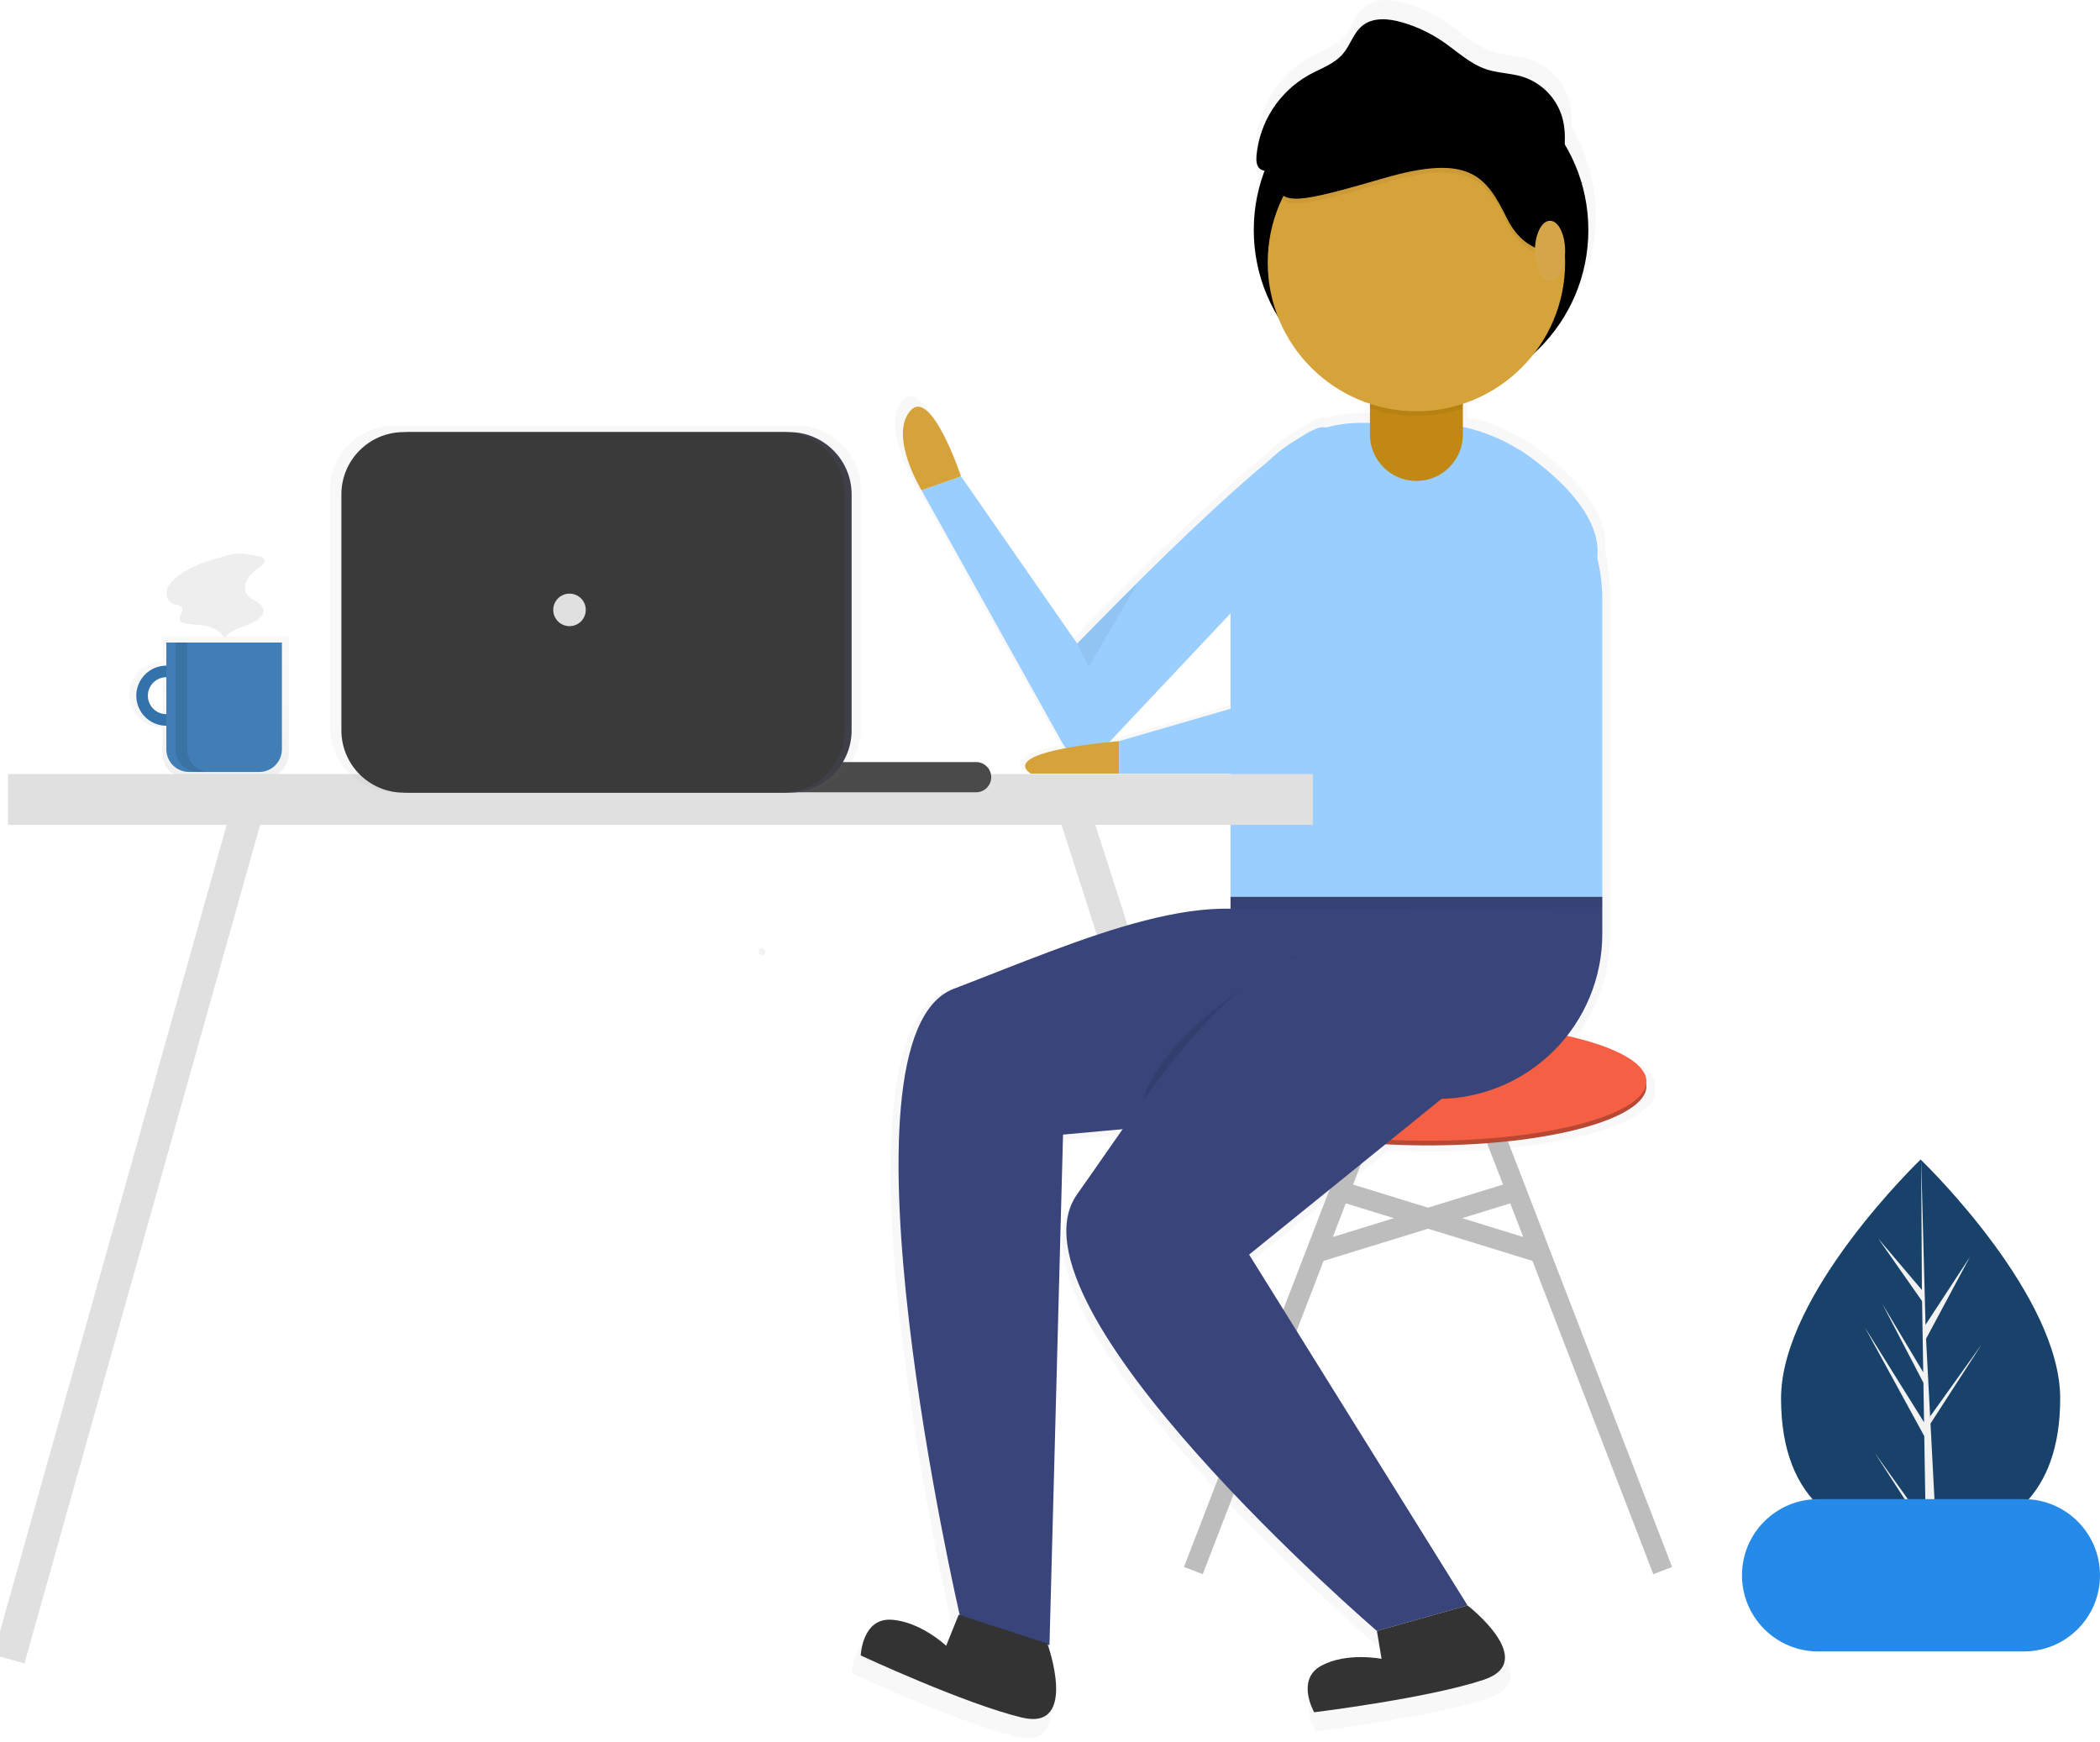 <svg width="522" height="433" viewBox="0 0 522 433" fill="none" xmlns="http://www.w3.org/2000/svg">
<g clip-path="url(#clip0)">
<path d="M442.718 347.623C442.718 373.75 458.251 382.874 477.41 382.874C477.857 382.874 478.3 382.869 478.741 382.857C479.629 382.838 480.509 382.799 481.377 382.737C498.67 381.514 512.105 371.92 512.105 347.623C512.105 322.479 479.978 290.75 477.555 288.394L477.55 288.392C477.459 288.3 477.41 288.255 477.41 288.255C477.41 288.255 442.718 321.493 442.718 347.623Z" fill="#184269"/>
<path d="M478.676 378.876L465.986 361.147L478.708 380.822L478.741 382.857C479.629 382.838 480.509 382.799 481.377 382.737L480.01 356.597L480.019 356.395L479.995 356.356L479.867 353.887L492.62 334.161L479.829 352.035L479.798 352.558L478.763 332.808L489.681 312.427L478.631 329.339L477.555 288.394L477.55 288.255V288.392L477.729 320.68L466.862 307.879L477.775 323.46L478.062 341.144L467.913 324.174L478.105 343.748L478.264 353.578L463.532 329.956L478.319 357.009L478.676 378.876Z" fill="#F2F2F2"/>
<g opacity="0.7">
<path opacity="0.7" d="M40.335 164.488V158.196H71.797V187.298C71.797 188.926 71.15 190.486 70 191.637C68.849 192.787 67.289 193.434 65.662 193.434H46.47C44.843 193.434 43.282 192.787 42.132 191.637C40.981 190.486 40.335 188.926 40.335 187.298V180.849C38.165 180.849 36.084 179.987 34.55 178.453C33.016 176.919 32.154 174.838 32.154 172.668C32.154 170.499 33.016 168.418 34.55 166.884C36.084 165.35 38.165 164.488 40.335 164.488ZM40.335 177.702V167.635C38.999 167.635 37.719 168.165 36.775 169.109C35.831 170.053 35.301 171.333 35.301 172.668C35.301 174.004 35.831 175.284 36.775 176.228C37.719 177.172 38.999 177.702 40.335 177.702Z" fill="url(#paint0_linear)"/>
</g>
<path d="M41.347 165.473C42.824 165.473 44.268 165.911 45.496 166.732C46.725 167.553 47.682 168.719 48.247 170.084C48.812 171.449 48.96 172.95 48.672 174.399C48.384 175.848 47.673 177.179 46.628 178.223C45.584 179.268 44.253 179.979 42.804 180.267C41.355 180.556 39.853 180.408 38.489 179.842C37.124 179.277 35.958 178.32 35.137 177.092C34.316 175.863 33.878 174.419 33.878 172.942C33.878 170.961 34.665 169.061 36.066 167.661C37.466 166.26 39.366 165.473 41.347 165.473ZM41.347 177.538C42.256 177.538 43.145 177.269 43.9 176.764C44.656 176.259 45.245 175.541 45.593 174.701C45.941 173.861 46.032 172.937 45.855 172.045C45.678 171.154 45.24 170.335 44.597 169.692C43.954 169.049 43.135 168.612 42.244 168.434C41.352 168.257 40.428 168.348 39.588 168.696C38.748 169.044 38.03 169.633 37.525 170.389C37.02 171.144 36.751 172.033 36.751 172.942C36.751 174.161 37.235 175.33 38.097 176.192C38.959 177.054 40.128 177.538 41.347 177.538Z" fill="#3472AB"/>
<path d="M70.073 159.728H41.347V186.27C41.347 187.764 41.94 189.196 42.996 190.252C44.052 191.308 45.484 191.901 46.978 191.901H64.442C65.936 191.901 67.368 191.308 68.424 190.252C69.48 189.196 70.073 187.764 70.073 186.27V159.728Z" fill="#417EB6"/>
<path opacity="0.1" d="M46.518 159.728V186.3C46.518 187.785 47.108 189.21 48.158 190.261C49.209 191.311 50.634 191.901 52.119 191.901H49.247C47.761 191.901 46.336 191.311 45.286 190.261C44.235 189.21 43.645 187.785 43.645 186.3V159.728H46.518Z" fill="black"/>
<path d="M64.404 138.311C64.65 138.319 64.891 138.381 65.111 138.492C65.33 138.604 65.522 138.762 65.673 138.956C66.05 139.639 65.367 140.409 64.744 140.878C63.593 141.745 62.379 142.597 61.597 143.808C60.814 145.018 60.569 146.707 61.424 147.867C62.541 149.382 65.206 149.707 65.463 151.572C65.629 152.768 64.594 153.789 63.546 154.39C60.959 155.872 57.623 156.268 55.748 158.587C54.973 156.993 53.239 156.071 51.51 155.677C49.782 155.284 47.986 155.313 46.233 155.046C45.947 155.041 45.666 154.968 45.413 154.834C45.16 154.7 44.942 154.508 44.777 154.274C44.287 153.28 45.683 152.087 45.201 151.089C44.834 150.329 43.757 150.388 42.97 150.084C41.689 149.589 41.16 147.94 41.524 146.615C41.888 145.29 42.915 144.255 43.995 143.406C46.906 141.119 50.406 139.774 53.947 138.806C55.593 138.356 57.526 137.65 59.236 137.582C60.887 137.516 62.77 138.032 64.404 138.311Z" fill="#EEEEEE"/>
<path d="M266.026 198.686L326.091 385.811" stroke="#E0E0E0" stroke-width="8" stroke-miterlimit="10"/>
<g opacity="0.7">
<path opacity="0.7" d="M219.488 406.886C226.876 407.314 233.458 413.504 233.458 413.504L236.641 405.609L236.901 405.693C235.346 398.887 203.711 258.581 235.379 246.485C259.713 237.19 285.524 225.688 305.747 226.121V192.976H277.396V191.794H254.951C250.648 188.721 256.9 186.608 263.888 185.287C263.603 184.961 263.352 184.607 263.139 184.23L227.191 119.735C227.191 119.735 218.922 106.15 224.237 99.653C229.553 93.156 237.232 116.191 237.232 116.191L266.764 158.718C266.764 158.718 296.57 127.651 315.532 112.202C317.636 110.116 320.01 108.322 322.59 106.867C326.051 104.525 328.671 103.312 329.963 103.788C329.977 103.793 329.987 103.801 330 103.806C332.874 103.01 335.841 102.607 338.823 102.607H341.185V97.76C335.893 96.012 331.051 93.118 327.006 89.285C322.96 85.451 319.81 80.772 317.78 75.582C314.448 70.063 312.413 63.86 311.828 57.44C311.244 51.02 312.126 44.551 314.407 38.522C314.054 38.48 313.715 38.362 313.412 38.177C312.342 37.489 312.237 35.982 312.34 34.714C312.728 30.459 314.146 26.362 316.473 22.777C318.8 19.193 321.965 16.23 325.694 14.143C328.687 12.506 332.114 11.379 334.321 8.778C336.217 6.544 337.014 3.418 339.308 1.595C342.034 -0.572 345.972 -0.199 349.317 0.767C353.039 1.844 356.566 3.509 359.764 5.697C363.382 8.175 366.647 11.359 370.813 12.731C373.772 13.705 376.982 13.686 379.961 14.601C382.246 15.326 384.331 16.575 386.048 18.249C387.764 19.923 389.065 21.976 389.846 24.243C390.605 26.678 390.892 29.236 390.692 31.779C392.503 34.807 393.929 38.049 394.935 41.431C395.158 41.551 395.382 41.669 395.602 41.793L394.955 41.502C397.214 49.127 397.289 57.234 395.171 64.9C393.054 72.566 388.828 79.485 382.975 84.869C378.35 90.891 372.022 95.382 364.811 97.76V103.623C369.955 104.733 374.863 106.743 379.308 109.56L379.314 109.552C379.314 109.552 379.691 109.786 380.336 110.22C380.401 110.263 380.466 110.307 380.53 110.35C384.901 113.317 399.546 124.156 399.051 135.868C399.071 136.318 399.068 136.77 399.044 137.223C399.843 140.608 400.248 144.074 400.25 147.552V232.549C400.262 241.941 397.105 251.062 391.292 258.438C403.617 261.201 411.472 265.379 411.472 270.055C411.411 270.446 411.411 270.845 411.472 271.236C411.472 279.555 386.615 286.298 355.952 286.298C352.244 286.298 348.623 286.198 345.119 286.01L310.472 314.058L365.993 403.246C365.993 403.246 384.303 417.422 370.127 422.147C355.952 426.872 327.01 430.416 327.01 430.416C327.01 430.416 322.285 422.147 328.782 418.603C335.279 415.059 344.139 416.831 344.139 416.831L342.957 409.743C342.957 409.743 246.682 327.052 266.764 298.701C270.606 293.277 274.448 287.681 278.323 282.172L263.167 283.553L259.718 413.361L259.287 413.22C260.153 415.77 266.276 435.017 252.703 431.76C238.174 428.273 211.736 415.974 211.736 415.974C211.736 415.974 212.099 406.457 219.488 406.886ZM277.396 183.525L305.747 175.294V151.04L274.932 183.75C276.447 183.598 277.396 183.525 277.396 183.525Z" fill="url(#paint1_linear)"/>
</g>
<path d="M353.235 98.77C330.27 98.77 311.652 80.152 311.652 57.187C311.652 34.221 330.27 15.603 353.235 15.603C376.201 15.603 394.819 34.221 394.819 57.187C394.819 80.152 376.201 98.77 353.235 98.77Z" fill="black"/>
<path d="M305.877 152.482L274.142 186.169C273.474 186.879 272.648 187.42 271.731 187.751C270.814 188.081 269.832 188.191 268.865 188.071C267.898 187.951 266.973 187.604 266.165 187.06C265.356 186.515 264.688 185.788 264.214 184.937L229.063 121.872L238.881 118.406L267.758 159.99C267.758 159.99 321.971 103.485 329.556 106.278C337.141 109.071 305.877 152.482 305.877 152.482Z" fill="#99CEFF"/>
<path d="M366.519 269.146L413.3 390.431" stroke="#BDBDBD" stroke-width="5" stroke-miterlimit="10"/>
<path d="M343.417 269.146L296.636 390.431" stroke="#BDBDBD" stroke-width="5" stroke-miterlimit="10"/>
<path d="M354.968 284.74C324.985 284.74 300.679 278.146 300.679 270.013C300.679 261.879 324.985 255.285 354.968 255.285C384.951 255.285 409.258 261.879 409.258 270.013C409.258 278.146 384.951 284.74 354.968 284.74Z" fill="#B84733"/>
<path d="M354.968 283.585C324.985 283.585 300.679 276.991 300.679 268.858C300.679 260.724 324.985 254.13 354.968 254.13C384.951 254.13 409.258 260.724 409.258 268.858C409.258 276.991 384.951 283.585 354.968 283.585Z" fill="#F55F44"/>
<path d="M377.812 295.793L326.59 311.577" stroke="#BDBDBD" stroke-width="5" stroke-miterlimit="10"/>
<path d="M332.124 295.793L383.347 311.577" stroke="#BDBDBD" stroke-width="5" stroke-miterlimit="10"/>
<path d="M354.336 105.123H338.219C329.641 105.123 321.415 108.53 315.35 114.596C309.284 120.661 305.877 128.888 305.877 137.466V222.943H398.284V149.071C398.284 137.415 393.654 126.237 385.412 117.995C377.17 109.753 365.992 105.123 354.336 105.123Z" fill="#99CEFF"/>
<path d="M398.284 222.943H305.877V273.189H357.278C368.154 273.189 378.584 268.869 386.274 261.179C393.964 253.489 398.284 243.059 398.284 232.183V222.943Z" fill="#39447A"/>
<path opacity="0.05" d="M397.036 139.798L340.529 193.488H278.154V185.402L331.866 169.808L377.812 113.07C377.812 113.07 398.676 125.96 397.036 139.798Z" fill="#99CEFF"/>
<path d="M397.036 138.643L340.529 192.332H278.154V184.247L331.866 168.653L377.812 111.915C377.812 111.915 398.676 124.805 397.036 138.643Z" fill="#99CEFF"/>
<path d="M278.154 184.247C278.154 184.247 248.122 186.557 256.208 192.333H278.154V184.247Z" fill="#D6A33A"/>
<path d="M238.881 118.406C238.881 118.406 231.373 95.882 226.175 102.235C220.977 108.588 229.063 121.872 229.063 121.872L238.881 118.406Z" fill="#D6A33A"/>
<path opacity="0.05" d="M398.284 222.942V225.638L305.877 225.83V222.942H398.284Z" fill="black"/>
<path d="M326.401 276.391L264.242 282.056L260.869 408.985L238.616 401.74C238.616 401.74 205.334 257.932 237.07 245.81C268.806 233.688 303.112 217.726 323.594 230.735C344.076 243.743 326.401 276.391 326.401 276.391Z" fill="#39447A"/>
<path opacity="0.1" d="M322.625 237.381C322.625 237.381 288.55 254.708 283.93 274.344L322.625 237.381Z" fill="black"/>
<path d="M359.01 272.612L310.497 311.885L364.786 399.094L342.262 405.447C342.262 405.447 248.122 324.591 267.758 296.869C287.395 269.146 307.032 236.804 331.289 236.226C355.546 235.649 359.01 272.612 359.01 272.612Z" fill="#39447A"/>
<path opacity="0.05" d="M282.775 144.974L270.646 165.765L267.758 159.99L282.775 144.974Z" fill="black"/>
<path d="M364.786 399.094C364.786 399.094 382.69 412.956 368.829 417.576C354.968 422.196 326.668 425.662 326.668 425.662C326.668 425.662 322.048 417.576 328.401 414.111C334.754 410.645 343.417 412.378 343.417 412.378L342.262 405.447L364.786 399.094Z" fill="#333333"/>
<path d="M260.353 408.575C260.353 408.575 268.217 430.385 254.01 426.976C239.802 423.566 213.951 411.541 213.951 411.541C213.951 411.541 214.306 402.235 221.531 402.654C228.755 403.072 235.191 409.125 235.191 409.125L238.304 401.405L260.353 408.575Z" fill="#333333"/>
<path d="M340.529 96.46C340.529 90.08 345.701 84.909 352.08 84.909C358.46 84.909 363.631 90.08 363.631 96.46V108.011C363.631 114.39 358.46 119.562 352.08 119.562C345.701 119.562 340.529 114.39 340.529 108.011V96.46Z" fill="#C18814"/>
<path opacity="0.05" d="M352.08 86.064C355.144 86.064 358.082 87.281 360.248 89.447C362.414 91.613 363.631 94.551 363.631 97.615V101.539C356.128 104.007 348.032 104.007 340.529 101.539V97.615C340.529 94.551 341.746 91.613 343.913 89.447C346.079 87.281 349.017 86.064 352.08 86.064Z" fill="black"/>
<path d="M352.08 102.235C331.666 102.235 315.117 85.686 315.117 65.272C315.117 44.858 331.666 28.309 352.08 28.309C372.494 28.309 389.043 44.858 389.043 65.272C389.043 85.686 372.494 102.235 352.08 102.235Z" fill="#D6A33A"/>
<path opacity="0.05" d="M389.043 63.595C389.043 63.595 379.803 65.976 374.605 55.474C369.407 44.971 365.364 39.242 343.995 45.449C322.625 51.654 318.327 52.412 317.3 46.543C316.598 42.533 324.196 32.792 329.079 27.025C331.461 24.212 335.348 22.534 339.502 22.534H363.631L378.07 29.217L389.043 38.765L391.354 51.655L389.043 63.595Z" fill="black"/>
<path d="M389.043 62.44C389.043 62.44 379.803 64.821 374.605 54.319C369.407 43.816 365.364 38.087 343.995 44.293C322.625 50.499 318.327 51.257 317.3 45.388C316.598 41.378 324.196 31.637 329.079 25.87C331.461 23.057 335.348 21.378 339.502 21.378H363.631L378.07 28.062L389.043 37.61L391.354 50.499L389.043 62.44Z" fill="black"/>
<path d="M385.289 69.892C383.216 69.892 381.535 66.531 381.535 62.384C381.535 58.238 383.216 54.876 385.289 54.876C387.363 54.876 389.043 58.238 389.043 62.384C389.043 66.531 387.363 69.892 385.289 69.892Z" fill="#D4A649"/>
<path d="M387.972 43.065C388.829 38.23 389.671 33.153 388.111 28.497C387.347 26.281 386.075 24.273 384.397 22.637C382.718 20.999 380.68 19.778 378.445 19.07C375.532 18.174 372.394 18.193 369.499 17.24C365.426 15.899 362.233 12.786 358.696 10.363C355.569 8.223 352.12 6.596 348.481 5.543C345.21 4.597 341.359 4.233 338.694 6.351C336.45 8.134 335.671 11.191 333.817 13.376C331.659 15.919 328.308 17.021 325.382 18.621C321.735 20.662 318.641 23.559 316.365 27.064C314.09 30.569 312.703 34.575 312.323 38.736C312.223 39.976 312.326 41.449 313.372 42.123C314.022 42.453 314.754 42.587 315.478 42.507C330.251 42.296 345.042 42.084 359.754 40.728C364.327 40.306 368.91 39.774 373.5 39.947C380.603 40.224 387.539 42.182 393.74 45.658" fill="black"/>
<path d="M451.943 372.672H503.066C513.523 372.672 522 381.149 522 391.607V391.607C522 402.064 513.523 410.541 503.066 410.541H451.943C441.486 410.541 433.008 402.064 433.008 391.607C433.008 381.149 441.486 372.672 451.943 372.672Z" fill="#268BE8"/>
<path d="M189.405 237.477C189.18 237.47 188.967 237.375 188.811 237.213C188.655 237.052 188.568 236.836 188.568 236.611C188.568 236.386 188.655 236.171 188.811 236.009C188.967 235.847 189.18 235.753 189.405 235.745C189.629 235.753 189.842 235.847 189.998 236.009C190.154 236.171 190.241 236.386 190.241 236.611C190.241 236.836 190.154 237.052 189.998 237.213C189.842 237.375 189.629 237.47 189.405 237.477Z" fill="url(#paint2_linear)"/>
<path d="M62.289 198.686L2.224 412.431" stroke="#E0E0E0" stroke-width="8" stroke-miterlimit="10"/>
<path d="M1.98 192.426H326.334V205.066H1.98V192.426Z" fill="#E0E0E0"/>
<path d="M197.009 189.445H242.635C244.708 189.445 246.389 191.126 246.389 193.199V193.199C246.389 195.272 244.708 196.953 242.635 196.953H197.009C194.936 196.953 193.255 195.272 193.255 193.199C193.255 191.126 194.936 189.445 197.009 189.445Z" fill="#4A4A4A"/>
<g opacity="0.7">
<path opacity="0.7" d="M98.283 105.736H197.748C206.75 105.736 214.047 113.033 214.047 122.034V180.748C214.047 189.75 206.75 197.047 197.748 197.047H98.283C89.282 197.047 81.985 189.75 81.985 180.748V122.034C81.985 113.033 89.282 105.736 98.283 105.736Z" fill="url(#paint3_linear)"/>
</g>
<path d="M102.089 107.42H196.194C204.753 107.42 211.692 114.359 211.692 122.919V181.548C211.692 190.108 204.753 197.047 196.194 197.047H102.089C93.529 197.047 86.59 190.108 86.59 181.548V122.919C86.59 114.359 93.529 107.42 102.089 107.42Z" fill="#3E3F49"/>
<path d="M100.356 107.42H194.461C203.021 107.42 209.959 114.359 209.959 122.919V181.548C209.959 190.108 203.021 197.047 194.461 197.047H100.356C91.796 197.047 84.858 190.108 84.858 181.548V122.919C84.858 114.359 91.796 107.42 100.356 107.42Z" fill="#3A3A3A"/>
<path d="M141.564 155.658C139.332 155.658 137.522 153.848 137.522 151.615C137.522 149.383 139.332 147.573 141.564 147.573C143.797 147.573 145.607 149.383 145.607 151.615C145.607 153.848 143.797 155.658 141.564 155.658Z" fill="#E0E0E0"/>
</g>
<defs>
<linearGradient id="paint0_linear" x1="51.976" y1="193.434" x2="51.976" y2="158.196" gradientUnits="userSpaceOnUse">
<stop stop-color="#808080" stop-opacity="0.25"/>
<stop offset="0.535" stop-color="#808080" stop-opacity="0.12"/>
<stop offset="1" stop-color="#808080" stop-opacity="0.1"/>
</linearGradient>
<linearGradient id="paint1_linear" x1="-102272" y1="356121" x2="-102272" y2="32795.4" gradientUnits="userSpaceOnUse">
<stop stop-color="#808080" stop-opacity="0.25"/>
<stop offset="0.535" stop-color="#808080" stop-opacity="0.12"/>
<stop offset="1" stop-color="#808080" stop-opacity="0.1"/>
</linearGradient>
<linearGradient id="paint2_linear" x1="-1024.31" y1="1079.68" x2="-1024.31" y2="1074.48" gradientUnits="userSpaceOnUse">
<stop stop-color="#808080" stop-opacity="0.25"/>
<stop offset="0.535" stop-color="#808080" stop-opacity="0.12"/>
<stop offset="1" stop-color="#808080" stop-opacity="0.1"/>
</linearGradient>
<linearGradient id="paint3_linear" x1="-85301" y1="31259" x2="-85301" y2="16822.7" gradientUnits="userSpaceOnUse">
<stop stop-color="#808080" stop-opacity="0.25"/>
<stop offset="0.535" stop-color="#808080" stop-opacity="0.12"/>
<stop offset="1" stop-color="#808080" stop-opacity="0.1"/>
</linearGradient>
<clipPath id="clip0">
<rect width="522" height="432.13" fill="white" transform="matrix(-1 0 0 1 522 0)"/>
</clipPath>
</defs>
</svg>
